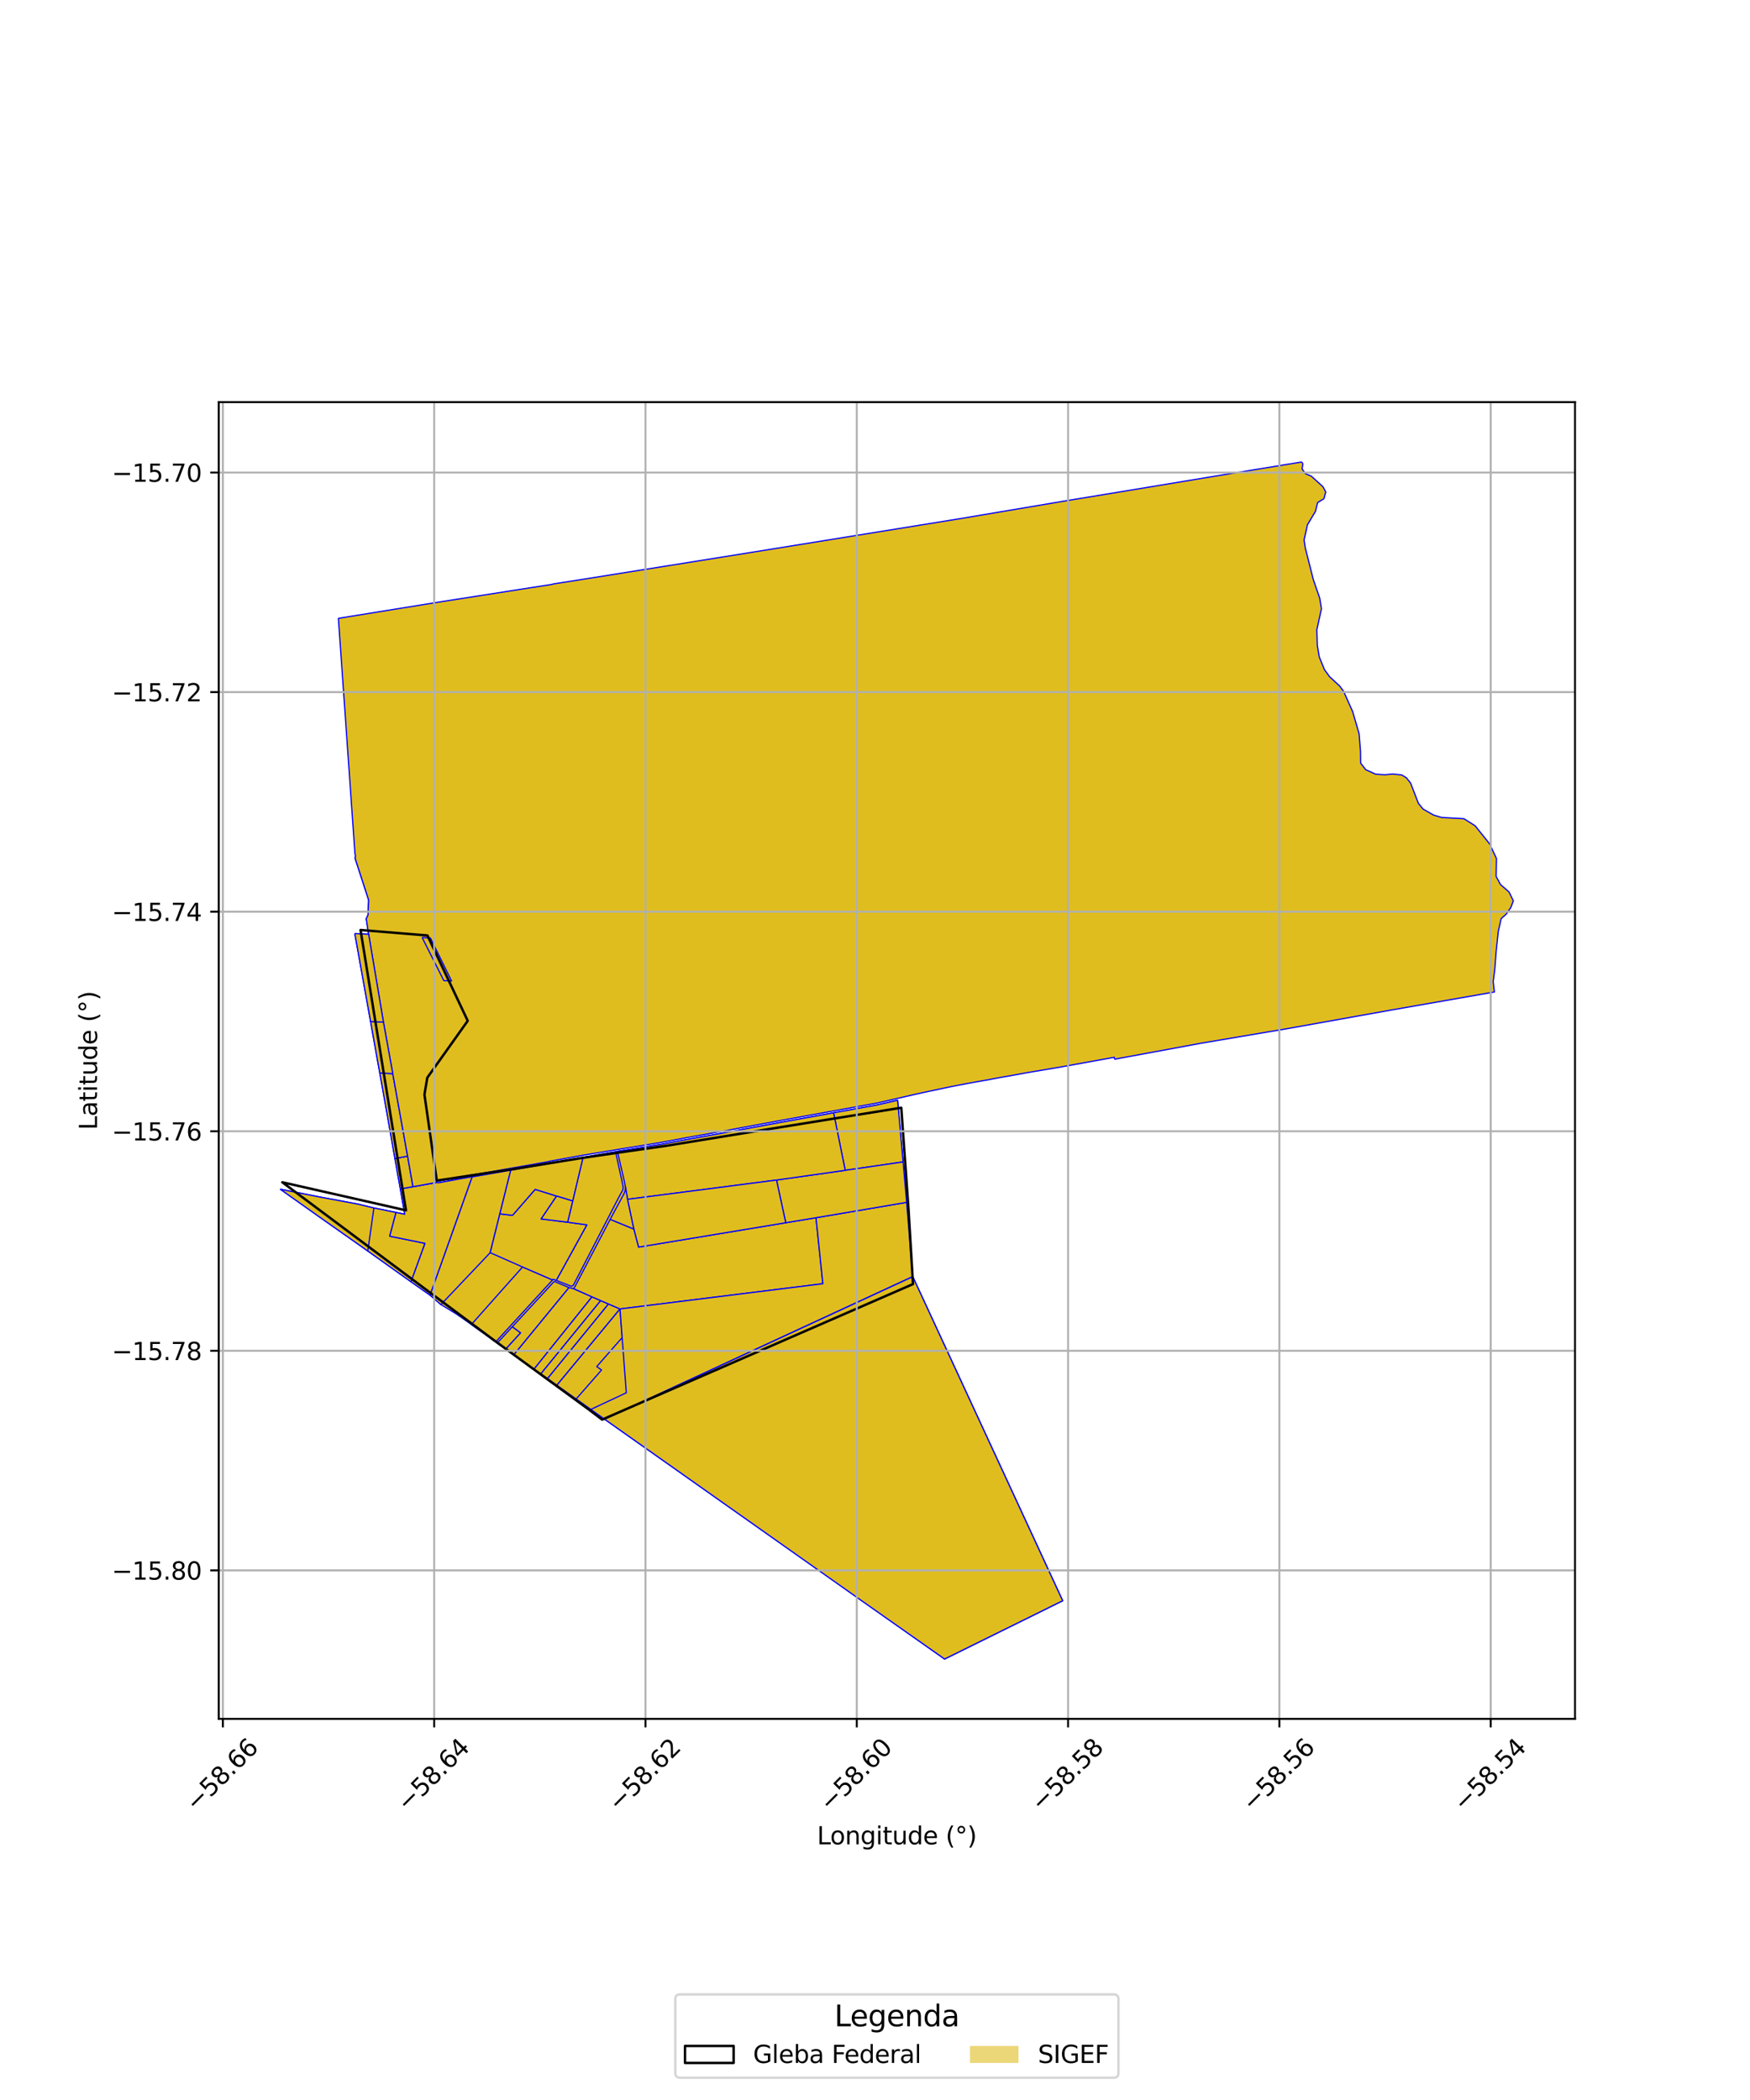<?xml version="1.0" encoding="utf-8" standalone="no"?>
<!DOCTYPE svg PUBLIC "-//W3C//DTD SVG 1.1//EN"
  "http://www.w3.org/Graphics/SVG/1.1/DTD/svg11.dtd">
<svg xmlns:xlink="http://www.w3.org/1999/xlink" width="720pt" height="864pt" viewBox="0 0 720 864" xmlns="http://www.w3.org/2000/svg" version="1.1">
 <defs>
  <style type="text/css">*{stroke-linejoin: round; stroke-linecap: butt}</style>
 </defs>
 <g id="figure_1">
  <g id="patch_1">
   <path d="M 0 864 
L 720 864 
L 720 0 
L 0 0 
z
" style="fill: #ffffff"/>
  </g>
  <g id="axes_1">
   <g id="patch_2">
    <path d="M 90 707.197 
L 648 707.197 
L 648 165.443 
L 90 165.443 
z
" style="fill: #ffffff"/>
   </g>
   <g id="PatchCollection_1">
    <path d="M 115.364 489.296 
L 131.19 492.416 
L 131.983 492.575 
L 147.272 495.412 
L 153.83 497.007 
L 151.316 514.683 
L 130.228 499.84 
L 129.451 499.273 
L 115.364 489.296 
" clip-path="url(#p6b8c86e67a)" style="fill: #e0bd1f; stroke: #0000ff; stroke-width: 0.5"/>
    <path d="M 145.985 384.093 
L 151.67 384.379 
L 157.759 420.545 
L 161.593 441.729 
L 167.697 475.689 
L 169.904 488.236 
L 171.663 487.937 
L 179.536 486.498 
L 180.479 486.623 
L 187.664 485.29 
L 193.22 484.32 
L 194.269 484.214 
L 200.875 483.074 
L 209.03 481.637 
L 210.13 481.475 
L 217.405 480.174 
L 224.855 478.852 
L 227.053 478.389 
L 230.33 477.834 
L 239.93 476.168 
L 253.255 473.845 
L 254.027 473.713 
L 258.442 473.006 
L 272.034 470.801 
L 282.659 468.83 
L 291.629 467.237 
L 320.957 461.822 
L 341.602 458.093 
L 342.96 457.841 
L 350.789 456.442 
L 356.649 455.377 
L 360.722 454.647 
L 369.297 452.673 
L 371.557 478.056 
L 372.912 493.396 
L 373.01 494.685 
L 375.497 525.261 
L 340.088 541.639 
L 248.763 583.905 
L 243.08 579.875 
L 240.114 577.733 
L 237.046 575.585 
L 229.107 569.928 
L 225.262 567.207 
L 222.503 565.276 
L 219.715 563.305 
L 211.417 557.409 
L 208.115 555.03 
L 204.574 552.582 
L 203.95 552.095 
L 193.94 544.941 
L 187.9 540.694 
L 181.414 536.732 
L 176.955 532.871 
L 169.118 527.36 
L 151.316 514.683 
L 130.228 499.84 
L 129.451 499.273 
L 115.364 489.296 
L 131.19 492.416 
L 131.983 492.575 
L 147.272 495.412 
L 153.83 497.007 
L 162.944 498.841 
L 166.524 499.578 
L 164.722 489.16 
L 162.49 476.636 
L 158.585 454.405 
L 156.266 441.447 
L 155.335 436.351 
L 152.469 420.265 
L 145.985 384.093 
" clip-path="url(#p6b8c86e67a)" style="fill: #e0bd1f; stroke: #0000ff; stroke-width: 0.5"/>
    <path d="M 153.83 497.007 
L 162.944 498.841 
L 160.349 508.608 
L 174.863 511.548 
L 169.118 527.36 
L 151.316 514.683 
L 153.83 497.007 
" clip-path="url(#p6b8c86e67a)" style="fill: #e0bd1f; stroke: #0000ff; stroke-width: 0.5"/>
    <path d="M 159.747 384.893 
L 173.668 385.703 
L 181.654 401.571 
L 182.598 403.456 
L 185.793 403.62 
L 199.69 404.054 
L 199.976 418.419 
L 191.1 420.172 
L 182.206 433.586 
L 187.528 484.527 
L 180.092 485.907 
L 178.256 473.748 
L 177.958 473.802 
L 174.148 451.082 
L 175.126 444.082 
L 176.159 442.485 
L 161.593 441.729 
L 157.759 420.545 
L 172.318 421.329 
L 159.747 384.893 
" clip-path="url(#p6b8c86e67a)" style="fill: #e0bd1f; stroke: #0000ff; stroke-width: 0.5"/>
    <path d="M 194.269 484.214 
L 176.955 532.871 
L 169.118 527.36 
L 174.863 511.548 
L 160.349 508.608 
L 162.944 498.841 
L 166.524 499.578 
L 164.722 489.16 
L 169.904 488.236 
L 171.663 487.937 
L 179.536 486.498 
L 180.479 486.623 
L 187.664 485.29 
L 193.22 484.32 
L 194.269 484.214 
" clip-path="url(#p6b8c86e67a)" style="fill: #e0bd1f; stroke: #0000ff; stroke-width: 0.5"/>
    <path d="M 161.593 441.729 
L 176.159 442.485 
L 175.126 444.082 
L 174.148 451.082 
L 177.958 473.802 
L 177.492 473.9 
L 167.697 475.689 
L 161.593 441.729 
" clip-path="url(#p6b8c86e67a)" style="fill: #e0bd1f; stroke: #0000ff; stroke-width: 0.5"/>
    <path d="M 177.492 473.9 
L 179.536 486.498 
L 171.663 487.937 
L 169.904 488.236 
L 167.697 475.689 
L 177.492 473.9 
" clip-path="url(#p6b8c86e67a)" style="fill: #e0bd1f; stroke: #0000ff; stroke-width: 0.5"/>
    <path d="M 210.13 481.475 
L 205.658 499.41 
L 201.678 515.388 
L 181.414 536.732 
L 176.955 532.871 
L 194.269 484.214 
L 200.875 483.074 
L 209.03 481.637 
L 210.13 481.475 
" clip-path="url(#p6b8c86e67a)" style="fill: #e0bd1f; stroke: #0000ff; stroke-width: 0.5"/>
    <path d="M 191.1 420.172 
L 193.092 483.554 
L 187.528 484.527 
L 182.206 433.586 
L 191.1 420.172 
" clip-path="url(#p6b8c86e67a)" style="fill: #e0bd1f; stroke: #0000ff; stroke-width: 0.5"/>
    <path d="M 215.001 521.278 
L 227.345 526.611 
L 203.95 552.095 
L 193.94 544.941 
L 206.354 530.978 
L 215.001 521.278 
" clip-path="url(#p6b8c86e67a)" style="fill: #e0bd1f; stroke: #0000ff; stroke-width: 0.5"/>
    <path d="M 220.182 489.343 
L 229.005 492.099 
L 222.659 501.51 
L 233.586 502.859 
L 241.486 503.94 
L 228.898 526.805 
L 227.509 526.338 
L 227.345 526.611 
L 215.001 521.278 
L 201.678 515.388 
L 205.658 499.41 
L 210.859 500.022 
L 220.182 489.343 
" clip-path="url(#p6b8c86e67a)" style="fill: #e0bd1f; stroke: #0000ff; stroke-width: 0.5"/>
    <path d="M 210.792 545.856 
L 214.2 548.367 
L 208.115 555.03 
L 204.574 552.582 
L 210.792 545.856 
" clip-path="url(#p6b8c86e67a)" style="fill: #e0bd1f; stroke: #0000ff; stroke-width: 0.5"/>
    <path d="M 239.93 476.168 
L 235.662 494.143 
L 229.005 492.099 
L 220.182 489.343 
L 210.859 500.022 
L 205.658 499.41 
L 210.13 481.475 
L 217.405 480.174 
L 224.855 478.852 
L 227.053 478.389 
L 230.33 477.834 
L 239.93 476.168 
" clip-path="url(#p6b8c86e67a)" style="fill: #e0bd1f; stroke: #0000ff; stroke-width: 0.5"/>
    <path d="M 228.031 527.205 
L 234.108 529.744 
L 211.417 557.409 
L 208.115 555.03 
L 214.2 548.367 
L 210.792 545.856 
L 228.031 527.205 
" clip-path="url(#p6b8c86e67a)" style="fill: #e0bd1f; stroke: #0000ff; stroke-width: 0.5"/>
    <path d="M 234.108 529.744 
L 236.092 530.234 
L 243.576 533.562 
L 219.715 563.305 
L 211.417 557.409 
L 234.108 529.744 
" clip-path="url(#p6b8c86e67a)" style="fill: #e0bd1f; stroke: #0000ff; stroke-width: 0.5"/>
    <path d="M 243.576 533.562 
L 247.14 535.114 
L 222.503 565.276 
L 219.715 563.305 
L 243.576 533.562 
" clip-path="url(#p6b8c86e67a)" style="fill: #e0bd1f; stroke: #0000ff; stroke-width: 0.5"/>
    <path d="M 247.14 535.114 
L 250.357 536.497 
L 225.262 567.207 
L 222.503 565.276 
L 247.14 535.114 
" clip-path="url(#p6b8c86e67a)" style="fill: #e0bd1f; stroke: #0000ff; stroke-width: 0.5"/>
    <path d="M 229.005 492.099 
L 235.662 494.143 
L 233.586 502.859 
L 222.659 501.51 
L 229.005 492.099 
" clip-path="url(#p6b8c86e67a)" style="fill: #e0bd1f; stroke: #0000ff; stroke-width: 0.5"/>
    <path d="M 250.357 536.497 
L 255.095 538.541 
L 229.107 569.928 
L 225.262 567.207 
L 250.357 536.497 
" clip-path="url(#p6b8c86e67a)" style="fill: #e0bd1f; stroke: #0000ff; stroke-width: 0.5"/>
    <path d="M 253.255 473.845 
L 256.059 486.717 
L 256.388 488.385 
L 256.256 489.532 
L 254.388 492.983 
L 236.1 528.369 
L 235.737 528.933 
L 235.357 529.128 
L 234.898 529.148 
L 228.898 526.805 
L 241.486 503.94 
L 233.586 502.859 
L 235.662 494.143 
L 239.93 476.168 
L 253.255 473.845 
" clip-path="url(#p6b8c86e67a)" style="fill: #e0bd1f; stroke: #0000ff; stroke-width: 0.5"/>
    <path d="M 255.095 538.541 
L 255.969 550.331 
L 245.52 562.248 
L 247.488 563.657 
L 237.046 575.585 
L 229.107 569.928 
L 255.095 538.541 
" clip-path="url(#p6b8c86e67a)" style="fill: #e0bd1f; stroke: #0000ff; stroke-width: 0.5"/>
    <path d="M 335.727 501.006 
L 338.554 528.158 
L 255.095 538.541 
L 250.357 536.497 
L 247.14 535.114 
L 243.576 533.562 
L 236.092 530.234 
L 251.043 501.67 
L 260.808 505.68 
L 262.752 513.093 
L 323.275 503.068 
L 335.727 501.006 
" clip-path="url(#p6b8c86e67a)" style="fill: #e0bd1f; stroke: #0000ff; stroke-width: 0.5"/>
    <path d="M 373.01 494.685 
L 375.497 525.261 
L 340.088 541.639 
L 248.763 583.905 
L 243.08 579.875 
L 257.678 573.03 
L 255.969 550.331 
L 255.095 538.541 
L 338.554 528.158 
L 335.727 501.006 
L 373.01 494.685 
" clip-path="url(#p6b8c86e67a)" style="fill: #e0bd1f; stroke: #0000ff; stroke-width: 0.5"/>
    <path d="M 369.297 452.673 
L 371.557 478.056 
L 347.744 481.503 
L 342.96 457.841 
L 350.789 456.442 
L 356.649 455.377 
L 360.722 454.647 
L 369.297 452.673 
" clip-path="url(#p6b8c86e67a)" style="fill: #e0bd1f; stroke: #0000ff; stroke-width: 0.5"/>
    <path d="M 371.557 478.056 
L 372.912 493.396 
L 373.01 494.685 
L 335.727 501.006 
L 323.275 503.068 
L 319.471 485.504 
L 347.744 481.503 
L 371.557 478.056 
" clip-path="url(#p6b8c86e67a)" style="fill: #e0bd1f; stroke: #0000ff; stroke-width: 0.5"/>
    <path d="M 342.96 457.841 
L 347.744 481.503 
L 319.471 485.504 
L 305.151 487.369 
L 258.204 493.426 
L 257.318 488.305 
L 256.974 486.48 
L 254.027 473.713 
L 258.442 473.006 
L 272.034 470.801 
L 282.659 468.83 
L 291.629 467.237 
L 320.957 461.822 
L 341.602 458.093 
L 342.96 457.841 
" clip-path="url(#p6b8c86e67a)" style="fill: #e0bd1f; stroke: #0000ff; stroke-width: 0.5"/>
    <path d="M 167.697 475.689 
L 169.904 488.236 
L 164.722 489.16 
L 162.49 476.636 
L 167.697 475.689 
" clip-path="url(#p6b8c86e67a)" style="fill: #e0bd1f; stroke: #0000ff; stroke-width: 0.5"/>
    <path d="M 156.266 441.447 
L 161.593 441.729 
L 167.697 475.689 
L 162.49 476.636 
L 158.585 454.405 
L 156.266 441.447 
" clip-path="url(#p6b8c86e67a)" style="fill: #e0bd1f; stroke: #0000ff; stroke-width: 0.5"/>
    <path d="M 199.976 418.419 
L 200.747 482.31 
L 193.092 483.554 
L 191.1 420.172 
L 199.976 418.419 
" clip-path="url(#p6b8c86e67a)" style="fill: #e0bd1f; stroke: #0000ff; stroke-width: 0.5"/>
    <path d="M 151.67 384.379 
L 159.747 384.893 
L 172.318 421.329 
L 157.759 420.545 
L 151.67 384.379 
" clip-path="url(#p6b8c86e67a)" style="fill: #e0bd1f; stroke: #0000ff; stroke-width: 0.5"/>
    <path d="M 163.248 351.444 
L 173.668 385.703 
L 159.747 384.893 
L 151.67 384.379 
L 150.682 377.993 
L 151.414 376.474 
L 151.683 370.308 
L 146.124 353.182 
L 146.241 352.097 
L 146.756 351.797 
L 149.079 351.849 
L 161.334 354.561 
L 163.021 352.033 
L 163.248 351.444 
" clip-path="url(#p6b8c86e67a)" style="fill: #e0bd1f; stroke: #0000ff; stroke-width: 0.5"/>
    <path d="M 173.258 338.559 
L 187.995 386.185 
L 176.938 385.541 
L 177.098 385.92 
L 173.668 385.703 
L 163.248 351.444 
L 167.203 341.616 
L 173.258 338.559 
" clip-path="url(#p6b8c86e67a)" style="fill: #e0bd1f; stroke: #0000ff; stroke-width: 0.5"/>
    <path d="M 535.574 190.068 
L 536.037 190.846 
L 535.722 192.933 
L 537.112 194.892 
L 539.514 195.904 
L 544.318 200.267 
L 545.456 202.417 
L 544.952 204.263 
L 544.697 205.199 
L 542.106 206.779 
L 541.221 210.384 
L 537.934 215.884 
L 536.543 222.145 
L 537.049 225.496 
L 540.336 238.457 
L 542.991 246.17 
L 543.687 250.47 
L 543.544 251.114 
L 541.79 259.07 
L 541.979 265.581 
L 542.802 270.323 
L 544.566 274.631 
L 544.95 275.571 
L 547.036 278.415 
L 551.145 282.209 
L 552.789 284.423 
L 556.519 292.768 
L 559.173 301.873 
L 559.741 309.017 
L 559.805 313.947 
L 561.891 316.666 
L 565.937 318.499 
L 569.792 318.753 
L 572.89 318.437 
L 576.682 318.816 
L 578.642 320.018 
L 580.348 322.167 
L 583.572 330.512 
L 585.469 332.85 
L 589.766 335.317 
L 593.117 336.328 
L 602.283 336.834 
L 606.897 339.742 
L 612.839 347.138 
L 615.683 353.207 
L 615.557 360.605 
L 617.327 363.892 
L 620.866 366.99 
L 622.636 370.656 
L 621.562 373.437 
L 619.665 376.156 
L 617.642 377.927 
L 616.442 383.174 
L 615.557 391.581 
L 614.988 398.851 
L 614.355 403.846 
L 614.832 408.133 
L 613.53 408.365 
L 572.337 415.573 
L 528.946 423.337 
L 494.226 429.205 
L 458.636 435.787 
L 458.501 435.156 
L 458.487 434.998 
L 435.292 439.199 
L 434.008 439.404 
L 428.506 440.34 
L 422.937 441.272 
L 414.783 442.756 
L 411.219 443.371 
L 405.641 444.43 
L 404.845 444.548 
L 397.646 445.849 
L 391.183 447.101 
L 387.38 447.908 
L 380.143 449.439 
L 375.98 450.375 
L 360.568 453.887 
L 356.512 454.614 
L 350.652 455.679 
L 341.466 457.331 
L 320.819 461.059 
L 291.492 466.475 
L 282.523 468.067 
L 271.902 470.037 
L 259.108 472.127 
L 258.325 472.24 
L 240.031 475.261 
L 226.907 477.627 
L 224.709 478.09 
L 217.272 479.41 
L 208.898 480.873 
L 200.747 482.31 
L 193.092 483.554 
L 187.528 484.527 
L 180.092 485.907 
L 179.536 486.498 
L 171.663 487.937 
L 169.904 488.236 
L 167.697 475.689 
L 161.593 441.729 
L 157.759 420.545 
L 151.67 384.379 
L 150.682 377.993 
L 151.414 376.474 
L 151.683 370.308 
L 146.124 353.182 
L 146.241 352.097 
L 146.036 351.188 
L 139.227 254.42 
L 140.483 254.195 
L 181.24 247.6 
L 197.328 245.09 
L 214.745 242.361 
L 226.606 240.517 
L 227.998 240.193 
L 237.315 238.737 
L 274.513 232.808 
L 310.539 227.039 
L 393.907 213.567 
L 439.593 205.867 
L 461.401 202.275 
L 490.861 197.4 
L 499.109 196.029 
L 535.574 190.068 
" clip-path="url(#p6b8c86e67a)" style="fill: #e0bd1f; stroke: #0000ff; stroke-width: 0.5"/>
    <path d="M 152.469 420.265 
L 157.759 420.545 
L 161.593 441.729 
L 156.266 441.447 
L 155.335 436.351 
L 152.469 420.265 
" clip-path="url(#p6b8c86e67a)" style="fill: #e0bd1f; stroke: #0000ff; stroke-width: 0.5"/>
    <path d="M 145.985 384.093 
L 151.67 384.379 
L 157.759 420.545 
L 152.469 420.265 
L 145.985 384.093 
" clip-path="url(#p6b8c86e67a)" style="fill: #e0bd1f; stroke: #0000ff; stroke-width: 0.5"/>
    <path d="M 173.668 385.703 
L 177.098 385.92 
L 177.292 386.333 
L 185.793 403.62 
L 182.598 403.456 
L 181.654 401.571 
L 173.668 385.703 
" clip-path="url(#p6b8c86e67a)" style="fill: #e0bd1f; stroke: #0000ff; stroke-width: 0.5"/>
    <path d="M 375.535 525.263 
L 408.658 596.856 
L 424.834 631.821 
L 437.215 658.593 
L 388.636 682.572 
L 248.763 583.905 
L 375.535 525.263 
" clip-path="url(#p6b8c86e67a)" style="fill: #e0bd1f; stroke: #0000ff; stroke-width: 0.5"/>
    <path d="M 375.535 525.263 
L 437.215 658.593 
L 388.636 682.572 
L 354.751 658.756 
L 248.763 583.905 
L 375.535 525.263 
" clip-path="url(#p6b8c86e67a)" style="fill: #e0bd1f; stroke: #0000ff; stroke-width: 0.5"/>
    <path d="M 257.318 488.305 
L 258.204 493.426 
L 260.808 505.68 
L 251.043 501.67 
L 256.757 491.089 
L 257.254 489.672 
L 257.318 488.305 
" clip-path="url(#p6b8c86e67a)" style="fill: #e0bd1f; stroke: #0000ff; stroke-width: 0.5"/>
    <path d="M 319.471 485.504 
L 323.275 503.068 
L 262.752 513.093 
L 260.808 505.68 
L 258.204 493.426 
L 305.151 487.369 
L 319.471 485.504 
" clip-path="url(#p6b8c86e67a)" style="fill: #e0bd1f; stroke: #0000ff; stroke-width: 0.5"/>
   </g>
   <g id="PatchCollection_2">
    <path d="M 176.612 464.164 
L 179.707 485.737 
L 195.287 483.392 
L 211.217 480.992 
L 238.44 476.567 
L 238.841 476.508 
L 254.718 474.186 
L 274.008 471.424 
L 311.65 465.295 
L 312.052 465.234 
L 315.75 464.636 
L 344.313 460.02 
L 370.805 455.757 
L 372.62 481.08 
L 373.8 497.69 
L 375.381 524.11 
L 375.632 528.311 
L 339.898 543.881 
L 285.072 567.788 
L 247.733 584.07 
L 247.408 583.825 
L 242.241 579.922 
L 241.915 579.679 
L 227.408 569.076 
L 203.345 551.49 
L 203.019 551.248 
L 193.229 543.939 
L 181.158 534.963 
L 176.503 531.496 
L 169.141 526.002 
L 130.704 497.281 
L 130.052 496.796 
L 116.142 486.417 
L 127.12 488.908 
L 131.831 489.977 
L 132.622 490.158 
L 167.035 497.966 
L 166.302 493.442 
L 161.84 465.915 
L 148.337 382.623 
L 152.597 382.973 
L 175.87 384.884 
L 192.435 419.997 
L 175.803 443.387 
L 174.63 450.35 
L 176.612 464.164 
" clip-path="url(#p6b8c86e67a)" style="fill: none; stroke: #000000"/>
   </g>
   <g id="matplotlib.axis_1">
    <g id="xtick_1">
     <g id="line2d_1">
      <path d="M 91.69 707.197 
L 91.69 165.443 
" clip-path="url(#p6b8c86e67a)" style="fill: none; stroke: #b0b0b0; stroke-width: 0.8; stroke-linecap: square"/>
     </g>
     <g id="line2d_2">
      <defs>
       <path id="mf4ac934f91" d="M 0 0 
L 0 3.5 
" style="stroke: #000000; stroke-width: 0.8"/>
      </defs>
      <g>
       <use xlink:href="#mf4ac934f91" x="91.69" y="707.197" style="stroke: #000000; stroke-width: 0.8"/>
      </g>
     </g>
     <g id="text_1">
      <!-- −58.66 -->
      <g transform="translate(80.557 745.738) rotate(-45) scale(0.1 -0.1)">
       <defs>
        <path id="DejaVuSans-2212" d="M 678 2272 
L 4684 2272 
L 4684 1741 
L 678 1741 
L 678 2272 
z
" transform="scale(0.016)"/>
        <path id="DejaVuSans-35" d="M 691 4666 
L 3169 4666 
L 3169 4134 
L 1269 4134 
L 1269 2991 
Q 1406 3038 1543 3061 
Q 1681 3084 1819 3084 
Q 2600 3084 3056 2656 
Q 3513 2228 3513 1497 
Q 3513 744 3044 326 
Q 2575 -91 1722 -91 
Q 1428 -91 1123 -41 
Q 819 9 494 109 
L 494 744 
Q 775 591 1075 516 
Q 1375 441 1709 441 
Q 2250 441 2565 725 
Q 2881 1009 2881 1497 
Q 2881 1984 2565 2268 
Q 2250 2553 1709 2553 
Q 1456 2553 1204 2497 
Q 953 2441 691 2322 
L 691 4666 
z
" transform="scale(0.016)"/>
        <path id="DejaVuSans-38" d="M 2034 2216 
Q 1584 2216 1326 1975 
Q 1069 1734 1069 1313 
Q 1069 891 1326 650 
Q 1584 409 2034 409 
Q 2484 409 2743 651 
Q 3003 894 3003 1313 
Q 3003 1734 2745 1975 
Q 2488 2216 2034 2216 
z
M 1403 2484 
Q 997 2584 770 2862 
Q 544 3141 544 3541 
Q 544 4100 942 4425 
Q 1341 4750 2034 4750 
Q 2731 4750 3128 4425 
Q 3525 4100 3525 3541 
Q 3525 3141 3298 2862 
Q 3072 2584 2669 2484 
Q 3125 2378 3379 2068 
Q 3634 1759 3634 1313 
Q 3634 634 3220 271 
Q 2806 -91 2034 -91 
Q 1263 -91 848 271 
Q 434 634 434 1313 
Q 434 1759 690 2068 
Q 947 2378 1403 2484 
z
M 1172 3481 
Q 1172 3119 1398 2916 
Q 1625 2713 2034 2713 
Q 2441 2713 2670 2916 
Q 2900 3119 2900 3481 
Q 2900 3844 2670 4047 
Q 2441 4250 2034 4250 
Q 1625 4250 1398 4047 
Q 1172 3844 1172 3481 
z
" transform="scale(0.016)"/>
        <path id="DejaVuSans-2e" d="M 684 794 
L 1344 794 
L 1344 0 
L 684 0 
L 684 794 
z
" transform="scale(0.016)"/>
        <path id="DejaVuSans-36" d="M 2113 2584 
Q 1688 2584 1439 2293 
Q 1191 2003 1191 1497 
Q 1191 994 1439 701 
Q 1688 409 2113 409 
Q 2538 409 2786 701 
Q 3034 994 3034 1497 
Q 3034 2003 2786 2293 
Q 2538 2584 2113 2584 
z
M 3366 4563 
L 3366 3988 
Q 3128 4100 2886 4159 
Q 2644 4219 2406 4219 
Q 1781 4219 1451 3797 
Q 1122 3375 1075 2522 
Q 1259 2794 1537 2939 
Q 1816 3084 2150 3084 
Q 2853 3084 3261 2657 
Q 3669 2231 3669 1497 
Q 3669 778 3244 343 
Q 2819 -91 2113 -91 
Q 1303 -91 875 529 
Q 447 1150 447 2328 
Q 447 3434 972 4092 
Q 1497 4750 2381 4750 
Q 2619 4750 2861 4703 
Q 3103 4656 3366 4563 
z
" transform="scale(0.016)"/>
       </defs>
       <use xlink:href="#DejaVuSans-2212"/>
       <use xlink:href="#DejaVuSans-35" transform="translate(83.789 0)"/>
       <use xlink:href="#DejaVuSans-38" transform="translate(147.412 0)"/>
       <use xlink:href="#DejaVuSans-2e" transform="translate(211.035 0)"/>
       <use xlink:href="#DejaVuSans-36" transform="translate(242.822 0)"/>
       <use xlink:href="#DejaVuSans-36" transform="translate(306.445 0)"/>
      </g>
     </g>
    </g>
    <g id="xtick_2">
     <g id="line2d_3">
      <path d="M 178.628 707.197 
L 178.628 165.443 
" clip-path="url(#p6b8c86e67a)" style="fill: none; stroke: #b0b0b0; stroke-width: 0.8; stroke-linecap: square"/>
     </g>
     <g id="line2d_4">
      <g>
       <use xlink:href="#mf4ac934f91" x="178.628" y="707.197" style="stroke: #000000; stroke-width: 0.8"/>
      </g>
     </g>
     <g id="text_2">
      <!-- −58.64 -->
      <g transform="translate(167.495 745.738) rotate(-45) scale(0.1 -0.1)">
       <defs>
        <path id="DejaVuSans-34" d="M 2419 4116 
L 825 1625 
L 2419 1625 
L 2419 4116 
z
M 2253 4666 
L 3047 4666 
L 3047 1625 
L 3713 1625 
L 3713 1100 
L 3047 1100 
L 3047 0 
L 2419 0 
L 2419 1100 
L 313 1100 
L 313 1709 
L 2253 4666 
z
" transform="scale(0.016)"/>
       </defs>
       <use xlink:href="#DejaVuSans-2212"/>
       <use xlink:href="#DejaVuSans-35" transform="translate(83.789 0)"/>
       <use xlink:href="#DejaVuSans-38" transform="translate(147.412 0)"/>
       <use xlink:href="#DejaVuSans-2e" transform="translate(211.035 0)"/>
       <use xlink:href="#DejaVuSans-36" transform="translate(242.822 0)"/>
       <use xlink:href="#DejaVuSans-34" transform="translate(306.445 0)"/>
      </g>
     </g>
    </g>
    <g id="xtick_3">
     <g id="line2d_5">
      <path d="M 265.566 707.197 
L 265.566 165.443 
" clip-path="url(#p6b8c86e67a)" style="fill: none; stroke: #b0b0b0; stroke-width: 0.8; stroke-linecap: square"/>
     </g>
     <g id="line2d_6">
      <g>
       <use xlink:href="#mf4ac934f91" x="265.566" y="707.197" style="stroke: #000000; stroke-width: 0.8"/>
      </g>
     </g>
     <g id="text_3">
      <!-- −58.62 -->
      <g transform="translate(254.433 745.738) rotate(-45) scale(0.1 -0.1)">
       <defs>
        <path id="DejaVuSans-32" d="M 1228 531 
L 3431 531 
L 3431 0 
L 469 0 
L 469 531 
Q 828 903 1448 1529 
Q 2069 2156 2228 2338 
Q 2531 2678 2651 2914 
Q 2772 3150 2772 3378 
Q 2772 3750 2511 3984 
Q 2250 4219 1831 4219 
Q 1534 4219 1204 4116 
Q 875 4013 500 3803 
L 500 4441 
Q 881 4594 1212 4672 
Q 1544 4750 1819 4750 
Q 2544 4750 2975 4387 
Q 3406 4025 3406 3419 
Q 3406 3131 3298 2873 
Q 3191 2616 2906 2266 
Q 2828 2175 2409 1742 
Q 1991 1309 1228 531 
z
" transform="scale(0.016)"/>
       </defs>
       <use xlink:href="#DejaVuSans-2212"/>
       <use xlink:href="#DejaVuSans-35" transform="translate(83.789 0)"/>
       <use xlink:href="#DejaVuSans-38" transform="translate(147.412 0)"/>
       <use xlink:href="#DejaVuSans-2e" transform="translate(211.035 0)"/>
       <use xlink:href="#DejaVuSans-36" transform="translate(242.822 0)"/>
       <use xlink:href="#DejaVuSans-32" transform="translate(306.445 0)"/>
      </g>
     </g>
    </g>
    <g id="xtick_4">
     <g id="line2d_7">
      <path d="M 352.505 707.197 
L 352.505 165.443 
" clip-path="url(#p6b8c86e67a)" style="fill: none; stroke: #b0b0b0; stroke-width: 0.8; stroke-linecap: square"/>
     </g>
     <g id="line2d_8">
      <g>
       <use xlink:href="#mf4ac934f91" x="352.505" y="707.197" style="stroke: #000000; stroke-width: 0.8"/>
      </g>
     </g>
     <g id="text_4">
      <!-- −58.60 -->
      <g transform="translate(341.372 745.738) rotate(-45) scale(0.1 -0.1)">
       <defs>
        <path id="DejaVuSans-30" d="M 2034 4250 
Q 1547 4250 1301 3770 
Q 1056 3291 1056 2328 
Q 1056 1369 1301 889 
Q 1547 409 2034 409 
Q 2525 409 2770 889 
Q 3016 1369 3016 2328 
Q 3016 3291 2770 3770 
Q 2525 4250 2034 4250 
z
M 2034 4750 
Q 2819 4750 3233 4129 
Q 3647 3509 3647 2328 
Q 3647 1150 3233 529 
Q 2819 -91 2034 -91 
Q 1250 -91 836 529 
Q 422 1150 422 2328 
Q 422 3509 836 4129 
Q 1250 4750 2034 4750 
z
" transform="scale(0.016)"/>
       </defs>
       <use xlink:href="#DejaVuSans-2212"/>
       <use xlink:href="#DejaVuSans-35" transform="translate(83.789 0)"/>
       <use xlink:href="#DejaVuSans-38" transform="translate(147.412 0)"/>
       <use xlink:href="#DejaVuSans-2e" transform="translate(211.035 0)"/>
       <use xlink:href="#DejaVuSans-36" transform="translate(242.822 0)"/>
       <use xlink:href="#DejaVuSans-30" transform="translate(306.445 0)"/>
      </g>
     </g>
    </g>
    <g id="xtick_5">
     <g id="line2d_9">
      <path d="M 439.443 707.197 
L 439.443 165.443 
" clip-path="url(#p6b8c86e67a)" style="fill: none; stroke: #b0b0b0; stroke-width: 0.8; stroke-linecap: square"/>
     </g>
     <g id="line2d_10">
      <g>
       <use xlink:href="#mf4ac934f91" x="439.443" y="707.197" style="stroke: #000000; stroke-width: 0.8"/>
      </g>
     </g>
     <g id="text_5">
      <!-- −58.58 -->
      <g transform="translate(428.31 745.738) rotate(-45) scale(0.1 -0.1)">
       <use xlink:href="#DejaVuSans-2212"/>
       <use xlink:href="#DejaVuSans-35" transform="translate(83.789 0)"/>
       <use xlink:href="#DejaVuSans-38" transform="translate(147.412 0)"/>
       <use xlink:href="#DejaVuSans-2e" transform="translate(211.035 0)"/>
       <use xlink:href="#DejaVuSans-35" transform="translate(242.822 0)"/>
       <use xlink:href="#DejaVuSans-38" transform="translate(306.445 0)"/>
      </g>
     </g>
    </g>
    <g id="xtick_6">
     <g id="line2d_11">
      <path d="M 526.381 707.197 
L 526.381 165.443 
" clip-path="url(#p6b8c86e67a)" style="fill: none; stroke: #b0b0b0; stroke-width: 0.8; stroke-linecap: square"/>
     </g>
     <g id="line2d_12">
      <g>
       <use xlink:href="#mf4ac934f91" x="526.381" y="707.197" style="stroke: #000000; stroke-width: 0.8"/>
      </g>
     </g>
     <g id="text_6">
      <!-- −58.56 -->
      <g transform="translate(515.248 745.738) rotate(-45) scale(0.1 -0.1)">
       <use xlink:href="#DejaVuSans-2212"/>
       <use xlink:href="#DejaVuSans-35" transform="translate(83.789 0)"/>
       <use xlink:href="#DejaVuSans-38" transform="translate(147.412 0)"/>
       <use xlink:href="#DejaVuSans-2e" transform="translate(211.035 0)"/>
       <use xlink:href="#DejaVuSans-35" transform="translate(242.822 0)"/>
       <use xlink:href="#DejaVuSans-36" transform="translate(306.445 0)"/>
      </g>
     </g>
    </g>
    <g id="xtick_7">
     <g id="line2d_13">
      <path d="M 613.319 707.197 
L 613.319 165.443 
" clip-path="url(#p6b8c86e67a)" style="fill: none; stroke: #b0b0b0; stroke-width: 0.8; stroke-linecap: square"/>
     </g>
     <g id="line2d_14">
      <g>
       <use xlink:href="#mf4ac934f91" x="613.319" y="707.197" style="stroke: #000000; stroke-width: 0.8"/>
      </g>
     </g>
     <g id="text_7">
      <!-- −58.54 -->
      <g transform="translate(602.186 745.738) rotate(-45) scale(0.1 -0.1)">
       <use xlink:href="#DejaVuSans-2212"/>
       <use xlink:href="#DejaVuSans-35" transform="translate(83.789 0)"/>
       <use xlink:href="#DejaVuSans-38" transform="translate(147.412 0)"/>
       <use xlink:href="#DejaVuSans-2e" transform="translate(211.035 0)"/>
       <use xlink:href="#DejaVuSans-35" transform="translate(242.822 0)"/>
       <use xlink:href="#DejaVuSans-34" transform="translate(306.445 0)"/>
      </g>
     </g>
    </g>
    <g id="text_8">
     <!-- Longitude (°) -->
     <g transform="translate(336.14 758.807) scale(0.1 -0.1)">
      <defs>
       <path id="DejaVuSans-4c" d="M 628 4666 
L 1259 4666 
L 1259 531 
L 3531 531 
L 3531 0 
L 628 0 
L 628 4666 
z
" transform="scale(0.016)"/>
       <path id="DejaVuSans-6f" d="M 1959 3097 
Q 1497 3097 1228 2736 
Q 959 2375 959 1747 
Q 959 1119 1226 758 
Q 1494 397 1959 397 
Q 2419 397 2687 759 
Q 2956 1122 2956 1747 
Q 2956 2369 2687 2733 
Q 2419 3097 1959 3097 
z
M 1959 3584 
Q 2709 3584 3137 3096 
Q 3566 2609 3566 1747 
Q 3566 888 3137 398 
Q 2709 -91 1959 -91 
Q 1206 -91 779 398 
Q 353 888 353 1747 
Q 353 2609 779 3096 
Q 1206 3584 1959 3584 
z
" transform="scale(0.016)"/>
       <path id="DejaVuSans-6e" d="M 3513 2113 
L 3513 0 
L 2938 0 
L 2938 2094 
Q 2938 2591 2744 2837 
Q 2550 3084 2163 3084 
Q 1697 3084 1428 2787 
Q 1159 2491 1159 1978 
L 1159 0 
L 581 0 
L 581 3500 
L 1159 3500 
L 1159 2956 
Q 1366 3272 1645 3428 
Q 1925 3584 2291 3584 
Q 2894 3584 3203 3211 
Q 3513 2838 3513 2113 
z
" transform="scale(0.016)"/>
       <path id="DejaVuSans-67" d="M 2906 1791 
Q 2906 2416 2648 2759 
Q 2391 3103 1925 3103 
Q 1463 3103 1205 2759 
Q 947 2416 947 1791 
Q 947 1169 1205 825 
Q 1463 481 1925 481 
Q 2391 481 2648 825 
Q 2906 1169 2906 1791 
z
M 3481 434 
Q 3481 -459 3084 -895 
Q 2688 -1331 1869 -1331 
Q 1566 -1331 1297 -1286 
Q 1028 -1241 775 -1147 
L 775 -588 
Q 1028 -725 1275 -790 
Q 1522 -856 1778 -856 
Q 2344 -856 2625 -561 
Q 2906 -266 2906 331 
L 2906 616 
Q 2728 306 2450 153 
Q 2172 0 1784 0 
Q 1141 0 747 490 
Q 353 981 353 1791 
Q 353 2603 747 3093 
Q 1141 3584 1784 3584 
Q 2172 3584 2450 3431 
Q 2728 3278 2906 2969 
L 2906 3500 
L 3481 3500 
L 3481 434 
z
" transform="scale(0.016)"/>
       <path id="DejaVuSans-69" d="M 603 3500 
L 1178 3500 
L 1178 0 
L 603 0 
L 603 3500 
z
M 603 4863 
L 1178 4863 
L 1178 4134 
L 603 4134 
L 603 4863 
z
" transform="scale(0.016)"/>
       <path id="DejaVuSans-74" d="M 1172 4494 
L 1172 3500 
L 2356 3500 
L 2356 3053 
L 1172 3053 
L 1172 1153 
Q 1172 725 1289 603 
Q 1406 481 1766 481 
L 2356 481 
L 2356 0 
L 1766 0 
Q 1100 0 847 248 
Q 594 497 594 1153 
L 594 3053 
L 172 3053 
L 172 3500 
L 594 3500 
L 594 4494 
L 1172 4494 
z
" transform="scale(0.016)"/>
       <path id="DejaVuSans-75" d="M 544 1381 
L 544 3500 
L 1119 3500 
L 1119 1403 
Q 1119 906 1312 657 
Q 1506 409 1894 409 
Q 2359 409 2629 706 
Q 2900 1003 2900 1516 
L 2900 3500 
L 3475 3500 
L 3475 0 
L 2900 0 
L 2900 538 
Q 2691 219 2414 64 
Q 2138 -91 1772 -91 
Q 1169 -91 856 284 
Q 544 659 544 1381 
z
M 1991 3584 
L 1991 3584 
z
" transform="scale(0.016)"/>
       <path id="DejaVuSans-64" d="M 2906 2969 
L 2906 4863 
L 3481 4863 
L 3481 0 
L 2906 0 
L 2906 525 
Q 2725 213 2448 61 
Q 2172 -91 1784 -91 
Q 1150 -91 751 415 
Q 353 922 353 1747 
Q 353 2572 751 3078 
Q 1150 3584 1784 3584 
Q 2172 3584 2448 3432 
Q 2725 3281 2906 2969 
z
M 947 1747 
Q 947 1113 1208 752 
Q 1469 391 1925 391 
Q 2381 391 2643 752 
Q 2906 1113 2906 1747 
Q 2906 2381 2643 2742 
Q 2381 3103 1925 3103 
Q 1469 3103 1208 2742 
Q 947 2381 947 1747 
z
" transform="scale(0.016)"/>
       <path id="DejaVuSans-65" d="M 3597 1894 
L 3597 1613 
L 953 1613 
Q 991 1019 1311 708 
Q 1631 397 2203 397 
Q 2534 397 2845 478 
Q 3156 559 3463 722 
L 3463 178 
Q 3153 47 2828 -22 
Q 2503 -91 2169 -91 
Q 1331 -91 842 396 
Q 353 884 353 1716 
Q 353 2575 817 3079 
Q 1281 3584 2069 3584 
Q 2775 3584 3186 3129 
Q 3597 2675 3597 1894 
z
M 3022 2063 
Q 3016 2534 2758 2815 
Q 2500 3097 2075 3097 
Q 1594 3097 1305 2825 
Q 1016 2553 972 2059 
L 3022 2063 
z
" transform="scale(0.016)"/>
       <path id="DejaVuSans-20" transform="scale(0.016)"/>
       <path id="DejaVuSans-28" d="M 1984 4856 
Q 1566 4138 1362 3434 
Q 1159 2731 1159 2009 
Q 1159 1288 1364 580 
Q 1569 -128 1984 -844 
L 1484 -844 
Q 1016 -109 783 600 
Q 550 1309 550 2009 
Q 550 2706 781 3412 
Q 1013 4119 1484 4856 
L 1984 4856 
z
" transform="scale(0.016)"/>
       <path id="DejaVuSans-b0" d="M 1600 4347 
Q 1350 4347 1178 4173 
Q 1006 4000 1006 3750 
Q 1006 3503 1178 3333 
Q 1350 3163 1600 3163 
Q 1850 3163 2022 3333 
Q 2194 3503 2194 3750 
Q 2194 3997 2020 4172 
Q 1847 4347 1600 4347 
z
M 1600 4750 
Q 1800 4750 1984 4673 
Q 2169 4597 2303 4453 
Q 2447 4313 2519 4134 
Q 2591 3956 2591 3750 
Q 2591 3338 2302 3052 
Q 2013 2766 1594 2766 
Q 1172 2766 890 3047 
Q 609 3328 609 3750 
Q 609 4169 896 4459 
Q 1184 4750 1600 4750 
z
" transform="scale(0.016)"/>
       <path id="DejaVuSans-29" d="M 513 4856 
L 1013 4856 
Q 1481 4119 1714 3412 
Q 1947 2706 1947 2009 
Q 1947 1309 1714 600 
Q 1481 -109 1013 -844 
L 513 -844 
Q 928 -128 1133 580 
Q 1338 1288 1338 2009 
Q 1338 2731 1133 3434 
Q 928 4138 513 4856 
z
" transform="scale(0.016)"/>
      </defs>
      <use xlink:href="#DejaVuSans-4c"/>
      <use xlink:href="#DejaVuSans-6f" transform="translate(53.963 0)"/>
      <use xlink:href="#DejaVuSans-6e" transform="translate(115.145 0)"/>
      <use xlink:href="#DejaVuSans-67" transform="translate(178.523 0)"/>
      <use xlink:href="#DejaVuSans-69" transform="translate(242 0)"/>
      <use xlink:href="#DejaVuSans-74" transform="translate(269.783 0)"/>
      <use xlink:href="#DejaVuSans-75" transform="translate(308.992 0)"/>
      <use xlink:href="#DejaVuSans-64" transform="translate(372.371 0)"/>
      <use xlink:href="#DejaVuSans-65" transform="translate(435.848 0)"/>
      <use xlink:href="#DejaVuSans-20" transform="translate(497.371 0)"/>
      <use xlink:href="#DejaVuSans-28" transform="translate(529.158 0)"/>
      <use xlink:href="#DejaVuSans-b0" transform="translate(568.172 0)"/>
      <use xlink:href="#DejaVuSans-29" transform="translate(618.172 0)"/>
     </g>
    </g>
   </g>
   <g id="matplotlib.axis_2">
    <g id="ytick_1">
     <g id="line2d_15">
      <path d="M 90 646.098 
L 648 646.098 
" clip-path="url(#p6b8c86e67a)" style="fill: none; stroke: #b0b0b0; stroke-width: 0.8; stroke-linecap: square"/>
     </g>
     <g id="line2d_16">
      <defs>
       <path id="meb1a0c6ff5" d="M 0 0 
L -3.5 0 
" style="stroke: #000000; stroke-width: 0.8"/>
      </defs>
      <g>
       <use xlink:href="#meb1a0c6ff5" x="90" y="646.098" style="stroke: #000000; stroke-width: 0.8"/>
      </g>
     </g>
     <g id="text_9">
      <!-- −15.80 -->
      <g transform="translate(45.992 649.897) scale(0.1 -0.1)">
       <defs>
        <path id="DejaVuSans-31" d="M 794 531 
L 1825 531 
L 1825 4091 
L 703 3866 
L 703 4441 
L 1819 4666 
L 2450 4666 
L 2450 531 
L 3481 531 
L 3481 0 
L 794 0 
L 794 531 
z
" transform="scale(0.016)"/>
       </defs>
       <use xlink:href="#DejaVuSans-2212"/>
       <use xlink:href="#DejaVuSans-31" transform="translate(83.789 0)"/>
       <use xlink:href="#DejaVuSans-35" transform="translate(147.412 0)"/>
       <use xlink:href="#DejaVuSans-2e" transform="translate(211.035 0)"/>
       <use xlink:href="#DejaVuSans-38" transform="translate(242.822 0)"/>
       <use xlink:href="#DejaVuSans-30" transform="translate(306.445 0)"/>
      </g>
     </g>
    </g>
    <g id="ytick_2">
     <g id="line2d_17">
      <path d="M 90 555.762 
L 648 555.762 
" clip-path="url(#p6b8c86e67a)" style="fill: none; stroke: #b0b0b0; stroke-width: 0.8; stroke-linecap: square"/>
     </g>
     <g id="line2d_18">
      <g>
       <use xlink:href="#meb1a0c6ff5" x="90" y="555.762" style="stroke: #000000; stroke-width: 0.8"/>
      </g>
     </g>
     <g id="text_10">
      <!-- −15.78 -->
      <g transform="translate(45.992 559.561) scale(0.1 -0.1)">
       <defs>
        <path id="DejaVuSans-37" d="M 525 4666 
L 3525 4666 
L 3525 4397 
L 1831 0 
L 1172 0 
L 2766 4134 
L 525 4134 
L 525 4666 
z
" transform="scale(0.016)"/>
       </defs>
       <use xlink:href="#DejaVuSans-2212"/>
       <use xlink:href="#DejaVuSans-31" transform="translate(83.789 0)"/>
       <use xlink:href="#DejaVuSans-35" transform="translate(147.412 0)"/>
       <use xlink:href="#DejaVuSans-2e" transform="translate(211.035 0)"/>
       <use xlink:href="#DejaVuSans-37" transform="translate(242.822 0)"/>
       <use xlink:href="#DejaVuSans-38" transform="translate(306.445 0)"/>
      </g>
     </g>
    </g>
    <g id="ytick_3">
     <g id="line2d_19">
      <path d="M 90 465.426 
L 648 465.426 
" clip-path="url(#p6b8c86e67a)" style="fill: none; stroke: #b0b0b0; stroke-width: 0.8; stroke-linecap: square"/>
     </g>
     <g id="line2d_20">
      <g>
       <use xlink:href="#meb1a0c6ff5" x="90" y="465.426" style="stroke: #000000; stroke-width: 0.8"/>
      </g>
     </g>
     <g id="text_11">
      <!-- −15.76 -->
      <g transform="translate(45.992 469.225) scale(0.1 -0.1)">
       <use xlink:href="#DejaVuSans-2212"/>
       <use xlink:href="#DejaVuSans-31" transform="translate(83.789 0)"/>
       <use xlink:href="#DejaVuSans-35" transform="translate(147.412 0)"/>
       <use xlink:href="#DejaVuSans-2e" transform="translate(211.035 0)"/>
       <use xlink:href="#DejaVuSans-37" transform="translate(242.822 0)"/>
       <use xlink:href="#DejaVuSans-36" transform="translate(306.445 0)"/>
      </g>
     </g>
    </g>
    <g id="ytick_4">
     <g id="line2d_21">
      <path d="M 90 375.09 
L 648 375.09 
" clip-path="url(#p6b8c86e67a)" style="fill: none; stroke: #b0b0b0; stroke-width: 0.8; stroke-linecap: square"/>
     </g>
     <g id="line2d_22">
      <g>
       <use xlink:href="#meb1a0c6ff5" x="90" y="375.09" style="stroke: #000000; stroke-width: 0.8"/>
      </g>
     </g>
     <g id="text_12">
      <!-- −15.74 -->
      <g transform="translate(45.992 378.889) scale(0.1 -0.1)">
       <use xlink:href="#DejaVuSans-2212"/>
       <use xlink:href="#DejaVuSans-31" transform="translate(83.789 0)"/>
       <use xlink:href="#DejaVuSans-35" transform="translate(147.412 0)"/>
       <use xlink:href="#DejaVuSans-2e" transform="translate(211.035 0)"/>
       <use xlink:href="#DejaVuSans-37" transform="translate(242.822 0)"/>
       <use xlink:href="#DejaVuSans-34" transform="translate(306.445 0)"/>
      </g>
     </g>
    </g>
    <g id="ytick_5">
     <g id="line2d_23">
      <path d="M 90 284.754 
L 648 284.754 
" clip-path="url(#p6b8c86e67a)" style="fill: none; stroke: #b0b0b0; stroke-width: 0.8; stroke-linecap: square"/>
     </g>
     <g id="line2d_24">
      <g>
       <use xlink:href="#meb1a0c6ff5" x="90" y="284.754" style="stroke: #000000; stroke-width: 0.8"/>
      </g>
     </g>
     <g id="text_13">
      <!-- −15.72 -->
      <g transform="translate(45.992 288.553) scale(0.1 -0.1)">
       <use xlink:href="#DejaVuSans-2212"/>
       <use xlink:href="#DejaVuSans-31" transform="translate(83.789 0)"/>
       <use xlink:href="#DejaVuSans-35" transform="translate(147.412 0)"/>
       <use xlink:href="#DejaVuSans-2e" transform="translate(211.035 0)"/>
       <use xlink:href="#DejaVuSans-37" transform="translate(242.822 0)"/>
       <use xlink:href="#DejaVuSans-32" transform="translate(306.445 0)"/>
      </g>
     </g>
    </g>
    <g id="ytick_6">
     <g id="line2d_25">
      <path d="M 90 194.418 
L 648 194.418 
" clip-path="url(#p6b8c86e67a)" style="fill: none; stroke: #b0b0b0; stroke-width: 0.8; stroke-linecap: square"/>
     </g>
     <g id="line2d_26">
      <g>
       <use xlink:href="#meb1a0c6ff5" x="90" y="194.418" style="stroke: #000000; stroke-width: 0.8"/>
      </g>
     </g>
     <g id="text_14">
      <!-- −15.70 -->
      <g transform="translate(45.992 198.217) scale(0.1 -0.1)">
       <use xlink:href="#DejaVuSans-2212"/>
       <use xlink:href="#DejaVuSans-31" transform="translate(83.789 0)"/>
       <use xlink:href="#DejaVuSans-35" transform="translate(147.412 0)"/>
       <use xlink:href="#DejaVuSans-2e" transform="translate(211.035 0)"/>
       <use xlink:href="#DejaVuSans-37" transform="translate(242.822 0)"/>
       <use xlink:href="#DejaVuSans-30" transform="translate(306.445 0)"/>
      </g>
     </g>
    </g>
    <g id="text_15">
     <!-- Latitude (°) -->
     <g transform="translate(39.913 464.89) rotate(-90) scale(0.1 -0.1)">
      <defs>
       <path id="DejaVuSans-61" d="M 2194 1759 
Q 1497 1759 1228 1600 
Q 959 1441 959 1056 
Q 959 750 1161 570 
Q 1363 391 1709 391 
Q 2188 391 2477 730 
Q 2766 1069 2766 1631 
L 2766 1759 
L 2194 1759 
z
M 3341 1997 
L 3341 0 
L 2766 0 
L 2766 531 
Q 2569 213 2275 61 
Q 1981 -91 1556 -91 
Q 1019 -91 701 211 
Q 384 513 384 1019 
Q 384 1609 779 1909 
Q 1175 2209 1959 2209 
L 2766 2209 
L 2766 2266 
Q 2766 2663 2505 2880 
Q 2244 3097 1772 3097 
Q 1472 3097 1187 3025 
Q 903 2953 641 2809 
L 641 3341 
Q 956 3463 1253 3523 
Q 1550 3584 1831 3584 
Q 2591 3584 2966 3190 
Q 3341 2797 3341 1997 
z
" transform="scale(0.016)"/>
      </defs>
      <use xlink:href="#DejaVuSans-4c"/>
      <use xlink:href="#DejaVuSans-61" transform="translate(55.713 0)"/>
      <use xlink:href="#DejaVuSans-74" transform="translate(116.992 0)"/>
      <use xlink:href="#DejaVuSans-69" transform="translate(156.201 0)"/>
      <use xlink:href="#DejaVuSans-74" transform="translate(183.984 0)"/>
      <use xlink:href="#DejaVuSans-75" transform="translate(223.193 0)"/>
      <use xlink:href="#DejaVuSans-64" transform="translate(286.572 0)"/>
      <use xlink:href="#DejaVuSans-65" transform="translate(350.049 0)"/>
      <use xlink:href="#DejaVuSans-20" transform="translate(411.572 0)"/>
      <use xlink:href="#DejaVuSans-28" transform="translate(443.359 0)"/>
      <use xlink:href="#DejaVuSans-b0" transform="translate(482.373 0)"/>
      <use xlink:href="#DejaVuSans-29" transform="translate(532.373 0)"/>
     </g>
    </g>
   </g>
   <g id="patch_3">
    <path d="M 90 707.197 
L 90 165.443 
" style="fill: none; stroke: #000000; stroke-width: 0.8; stroke-linejoin: miter; stroke-linecap: square"/>
   </g>
   <g id="patch_4">
    <path d="M 648 707.197 
L 648 165.443 
" style="fill: none; stroke: #000000; stroke-width: 0.8; stroke-linejoin: miter; stroke-linecap: square"/>
   </g>
   <g id="patch_5">
    <path d="M 90 707.197 
L 648 707.197 
" style="fill: none; stroke: #000000; stroke-width: 0.8; stroke-linejoin: miter; stroke-linecap: square"/>
   </g>
   <g id="patch_6">
    <path d="M 90 165.443 
L 648 165.443 
" style="fill: none; stroke: #000000; stroke-width: 0.8; stroke-linejoin: miter; stroke-linecap: square"/>
   </g>
   <g id="legend_1">
    <g id="patch_7">
     <path d="M 279.837 854.84 
L 458.163 854.84 
Q 460.163 854.84 460.163 852.84 
L 460.163 822.548 
Q 460.163 820.548 458.163 820.548 
L 279.837 820.548 
Q 277.837 820.548 277.837 822.548 
L 277.837 852.84 
Q 277.837 854.84 279.837 854.84 
z
" style="fill: #ffffff; opacity: 0.8; stroke: #cccccc; stroke-linejoin: miter"/>
    </g>
    <g id="text_16">
     <!-- Legenda -->
     <g transform="translate(343.281 833.666) scale(0.12 -0.12)">
      <use xlink:href="#DejaVuSans-4c"/>
      <use xlink:href="#DejaVuSans-65" transform="translate(53.963 0)"/>
      <use xlink:href="#DejaVuSans-67" transform="translate(115.486 0)"/>
      <use xlink:href="#DejaVuSans-65" transform="translate(178.963 0)"/>
      <use xlink:href="#DejaVuSans-6e" transform="translate(240.486 0)"/>
      <use xlink:href="#DejaVuSans-64" transform="translate(303.865 0)"/>
      <use xlink:href="#DejaVuSans-61" transform="translate(367.342 0)"/>
     </g>
    </g>
    <g id="patch_8">
     <path d="M 281.837 848.76 
L 301.837 848.76 
L 301.837 841.76 
L 281.837 841.76 
L 281.837 848.76 
z
" style="fill: none; stroke: #000000; stroke-linejoin: miter"/>
    </g>
    <g id="text_17">
     <!-- Gleba Federal -->
     <g transform="translate(309.837 848.76) scale(0.1 -0.1)">
      <defs>
       <path id="DejaVuSans-47" d="M 3809 666 
L 3809 1919 
L 2778 1919 
L 2778 2438 
L 4434 2438 
L 4434 434 
Q 4069 175 3628 42 
Q 3188 -91 2688 -91 
Q 1594 -91 976 548 
Q 359 1188 359 2328 
Q 359 3472 976 4111 
Q 1594 4750 2688 4750 
Q 3144 4750 3555 4637 
Q 3966 4525 4313 4306 
L 4313 3634 
Q 3963 3931 3569 4081 
Q 3175 4231 2741 4231 
Q 1884 4231 1454 3753 
Q 1025 3275 1025 2328 
Q 1025 1384 1454 906 
Q 1884 428 2741 428 
Q 3075 428 3337 486 
Q 3600 544 3809 666 
z
" transform="scale(0.016)"/>
       <path id="DejaVuSans-6c" d="M 603 4863 
L 1178 4863 
L 1178 0 
L 603 0 
L 603 4863 
z
" transform="scale(0.016)"/>
       <path id="DejaVuSans-62" d="M 3116 1747 
Q 3116 2381 2855 2742 
Q 2594 3103 2138 3103 
Q 1681 3103 1420 2742 
Q 1159 2381 1159 1747 
Q 1159 1113 1420 752 
Q 1681 391 2138 391 
Q 2594 391 2855 752 
Q 3116 1113 3116 1747 
z
M 1159 2969 
Q 1341 3281 1617 3432 
Q 1894 3584 2278 3584 
Q 2916 3584 3314 3078 
Q 3713 2572 3713 1747 
Q 3713 922 3314 415 
Q 2916 -91 2278 -91 
Q 1894 -91 1617 61 
Q 1341 213 1159 525 
L 1159 0 
L 581 0 
L 581 4863 
L 1159 4863 
L 1159 2969 
z
" transform="scale(0.016)"/>
       <path id="DejaVuSans-46" d="M 628 4666 
L 3309 4666 
L 3309 4134 
L 1259 4134 
L 1259 2759 
L 3109 2759 
L 3109 2228 
L 1259 2228 
L 1259 0 
L 628 0 
L 628 4666 
z
" transform="scale(0.016)"/>
       <path id="DejaVuSans-72" d="M 2631 2963 
Q 2534 3019 2420 3045 
Q 2306 3072 2169 3072 
Q 1681 3072 1420 2755 
Q 1159 2438 1159 1844 
L 1159 0 
L 581 0 
L 581 3500 
L 1159 3500 
L 1159 2956 
Q 1341 3275 1631 3429 
Q 1922 3584 2338 3584 
Q 2397 3584 2469 3576 
Q 2541 3569 2628 3553 
L 2631 2963 
z
" transform="scale(0.016)"/>
      </defs>
      <use xlink:href="#DejaVuSans-47"/>
      <use xlink:href="#DejaVuSans-6c" transform="translate(77.49 0)"/>
      <use xlink:href="#DejaVuSans-65" transform="translate(105.273 0)"/>
      <use xlink:href="#DejaVuSans-62" transform="translate(166.797 0)"/>
      <use xlink:href="#DejaVuSans-61" transform="translate(230.273 0)"/>
      <use xlink:href="#DejaVuSans-20" transform="translate(291.553 0)"/>
      <use xlink:href="#DejaVuSans-46" transform="translate(323.34 0)"/>
      <use xlink:href="#DejaVuSans-65" transform="translate(375.359 0)"/>
      <use xlink:href="#DejaVuSans-64" transform="translate(436.883 0)"/>
      <use xlink:href="#DejaVuSans-65" transform="translate(500.359 0)"/>
      <use xlink:href="#DejaVuSans-72" transform="translate(561.883 0)"/>
      <use xlink:href="#DejaVuSans-61" transform="translate(602.996 0)"/>
      <use xlink:href="#DejaVuSans-6c" transform="translate(664.275 0)"/>
     </g>
    </g>
    <g id="patch_9">
     <path d="M 399.045 848.76 
L 419.045 848.76 
L 419.045 841.76 
L 399.045 841.76 
z
" style="fill: #e0bd1f; opacity: 0.6"/>
    </g>
    <g id="text_18">
     <!-- SIGEF -->
     <g transform="translate(427.045 848.76) scale(0.1 -0.1)">
      <defs>
       <path id="DejaVuSans-53" d="M 3425 4513 
L 3425 3897 
Q 3066 4069 2747 4153 
Q 2428 4238 2131 4238 
Q 1616 4238 1336 4038 
Q 1056 3838 1056 3469 
Q 1056 3159 1242 3001 
Q 1428 2844 1947 2747 
L 2328 2669 
Q 3034 2534 3370 2195 
Q 3706 1856 3706 1288 
Q 3706 609 3251 259 
Q 2797 -91 1919 -91 
Q 1588 -91 1214 -16 
Q 841 59 441 206 
L 441 856 
Q 825 641 1194 531 
Q 1563 422 1919 422 
Q 2459 422 2753 634 
Q 3047 847 3047 1241 
Q 3047 1584 2836 1778 
Q 2625 1972 2144 2069 
L 1759 2144 
Q 1053 2284 737 2584 
Q 422 2884 422 3419 
Q 422 4038 858 4394 
Q 1294 4750 2059 4750 
Q 2388 4750 2728 4690 
Q 3069 4631 3425 4513 
z
" transform="scale(0.016)"/>
       <path id="DejaVuSans-49" d="M 628 4666 
L 1259 4666 
L 1259 0 
L 628 0 
L 628 4666 
z
" transform="scale(0.016)"/>
       <path id="DejaVuSans-45" d="M 628 4666 
L 3578 4666 
L 3578 4134 
L 1259 4134 
L 1259 2753 
L 3481 2753 
L 3481 2222 
L 1259 2222 
L 1259 531 
L 3634 531 
L 3634 0 
L 628 0 
L 628 4666 
z
" transform="scale(0.016)"/>
      </defs>
      <use xlink:href="#DejaVuSans-53"/>
      <use xlink:href="#DejaVuSans-49" transform="translate(63.477 0)"/>
      <use xlink:href="#DejaVuSans-47" transform="translate(92.969 0)"/>
      <use xlink:href="#DejaVuSans-45" transform="translate(170.459 0)"/>
      <use xlink:href="#DejaVuSans-46" transform="translate(233.643 0)"/>
     </g>
    </g>
   </g>
  </g>
 </g>
 <defs>
  <clipPath id="p6b8c86e67a">
   <rect x="90" y="165.443" width="558" height="541.754"/>
  </clipPath>
 </defs>
</svg>
